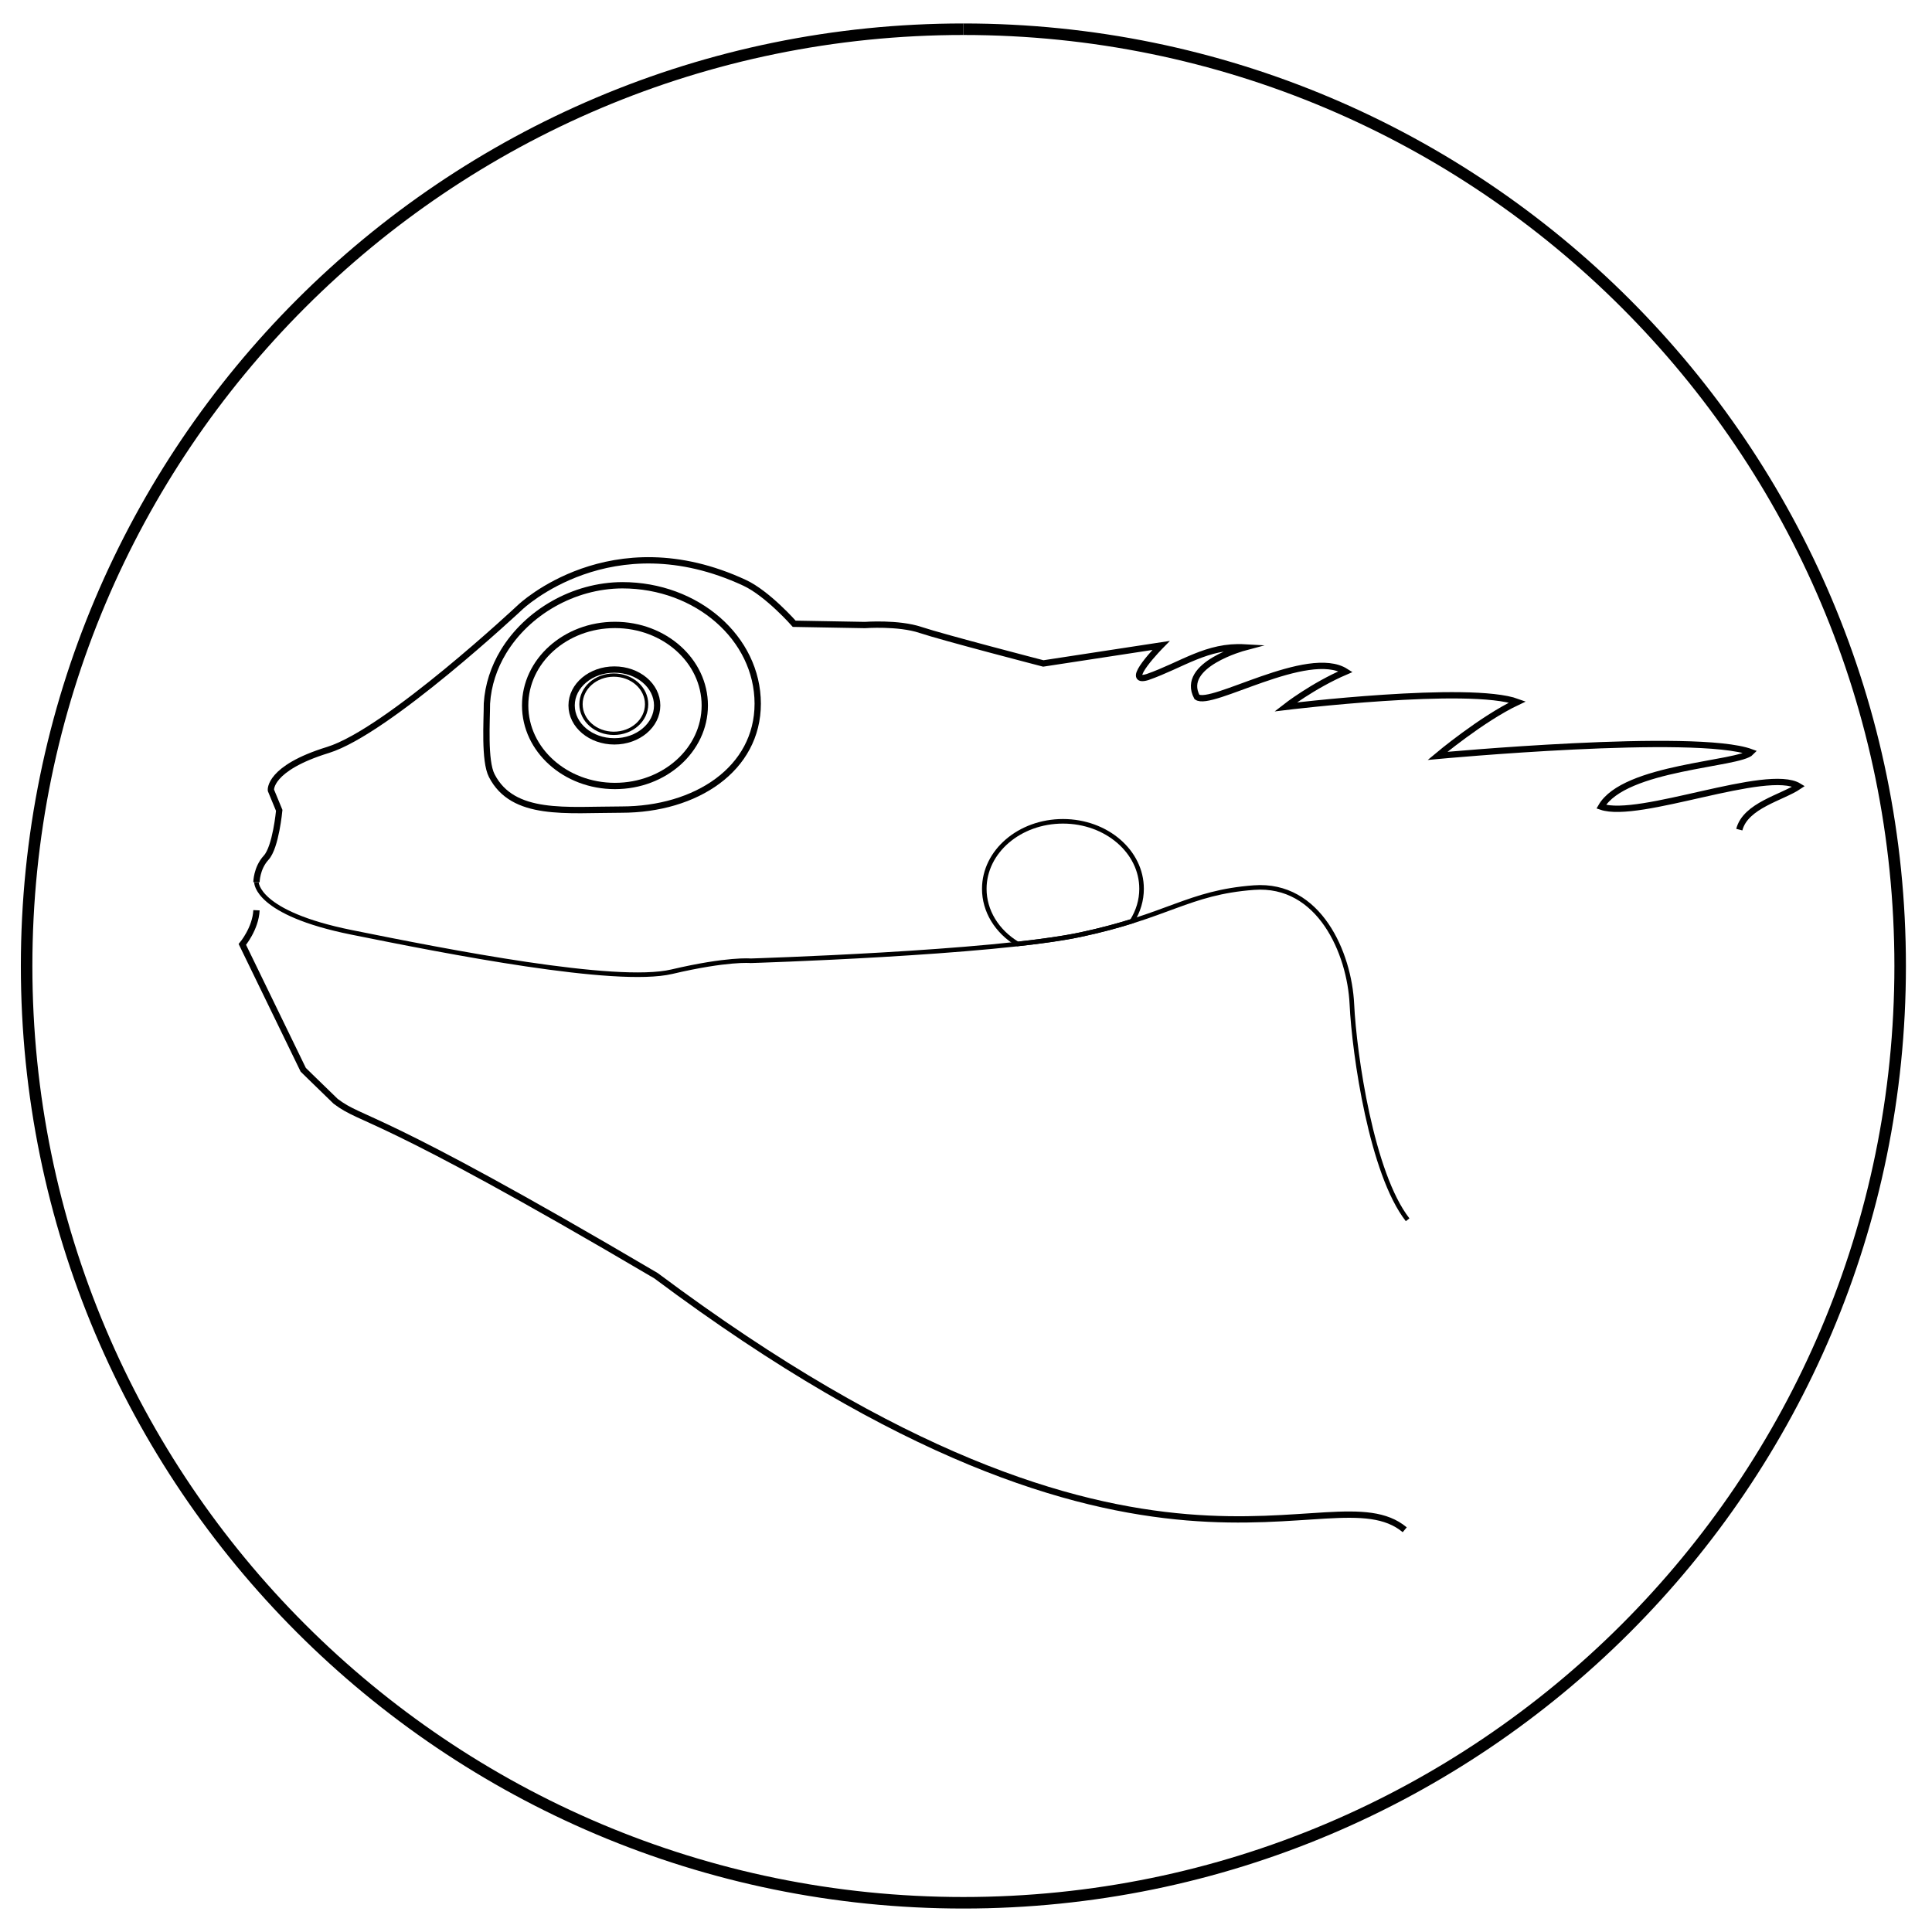 <?xml version="1.0" encoding="utf-8"?>
<!-- Generator: Adobe Illustrator 24.0.0, SVG Export Plug-In . SVG Version: 6.00 Build 0)  -->
<svg version="1.1" xmlns="http://www.w3.org/2000/svg" xmlns:xlink="http://www.w3.org/1999/xlink" x="0px" y="0px"
	 viewBox="0 0 1996.2 1996.2" style="enable-background:new 0 0 1996.2 1996.2;" xml:space="preserve">
<style type="text/css">
	.st0{display:none;}
	.st1{display:inline;}
	.st2{fill:none;stroke:#000000;stroke-width:11.905;stroke-miterlimit:11.339;}
	.st3{fill:none;stroke:#000000;stroke-width:0.75;stroke-miterlimit:11.339;}
	.st4{stroke:#000000;stroke-width:0.75;stroke-miterlimit:11.339;}
	.st5{fill:none;stroke:#000000;stroke-width:2.168;stroke-miterlimit:11.339;}
	.st6{stroke:#000000;stroke-width:0.75;stroke-miterlimit:3;}
	.st7{fill:none;stroke:#000000;stroke-width:1.885;stroke-miterlimit:11.339;}
	.st8{fill:none;stroke:#000000;stroke-width:1.318;stroke-miterlimit:11.339;}
	.st9{fill:none;stroke:#000000;stroke-width:3.869;stroke-miterlimit:11.339;}
	.st10{fill:none;stroke:#000000;stroke-width:2.452;stroke-miterlimit:11.339;}
	.st11{fill:none;stroke:#000000;stroke-width:0.751;stroke-miterlimit:11.339;}
	.st12{fill:none;stroke:#000000;stroke-width:2.735;stroke-miterlimit:11.339;}
	.st13{fill:none;stroke:#000000;stroke-width:6.52;stroke-miterlimit:11.339;}
	.st14{fill:none;stroke:#000000;stroke-width:3.402;stroke-miterlimit:11.339;}
	.st15{fill:none;}
	.st16{fill:none;stroke:#000000;stroke-width:6.52;stroke-miterlimit:3;}
	.st17{fill:none;stroke:#000000;stroke-width:4.72;stroke-miterlimit:11.339;}
	.st18{fill:none;stroke:#000000;stroke-width:4.72;stroke-miterlimit:3;}
	.st19{fill:none;stroke:#000000;stroke-width:11.901;stroke-miterlimit:11.339;}
	.st20{stroke:#000000;stroke-width:0.75;stroke-miterlimit:11.339;stroke-opacity:0.901;}
</style>
<g id="Layer_2" class="st0">
	<g class="st1">
		<circle id="path829_1_" class="st2" cx="998.1" cy="998.1" r="964"/>
		<g id="g4688_1_" transform="translate(2.619,3.742)">
			<ellipse id="path4545_1_" cx="952.6" cy="986.1" rx="13.1" ry="12.1"/>
			<circle id="path4547_1_" cx="1353.9" cy="1031.4" r="12.4"/>
			<path id="path4549_1_" class="st3" d="M1319.6,1031.9c-0.5,24.1,21.9,26.4,21.9,26.4s24.3,3.8,37.6-5.6
				c13.3-9.5,4.1-31.1,4.1-31.1L1319.6,1031.9z"/>
			<path id="path4551_1_" class="st4" d="M1278.4,1031c57.3-42.2,187.3-21.2,187.1,34c-73.3-74.4-168.6-22.5-168.6-22.5L1278.4,1031
				z"/>
			<path id="path4553_1_" class="st5" d="M1450.4,1049.7c-49.7,48.1-130.4,40.8-154.3-7.3c-3.9-7.9,37.3-25.2,37.3-25.2"/>
			<path id="path4555_1_" class="st4" d="M1278.4,1031c79.1-72.8,103.5-57.9,117.9-60.6c14.4-2.7,106.9-64.9,106.9-64.9l-5.4,48.7
				c0,0-21.2,22.5-50.5,36.1c-29.3,13.5-28.4-1.8-60,16.2c-31.6,18-32.9,12.6-32.9,12.6"/>
			<path id="path4557_1_" class="st5" d="M1083.4,1033c-30.2-9.5-71.7,7.2-101,6.3c-29.3-0.9-80.7-19.4-90.2-38.3
				C887.2,992.9,984.6,912.6,1083.4,1033z"/>
			<path id="path4577_1_" class="st6" d="M892.2,1001L892.2,1001L892.2,1001c-4.1-41.5,38.8-43.7,52.3-43.3
				c13.5,0.5,52.3-4.5,96.5,8.1c44.2,12.6-30.2-52.3-36.5-57.3c-6.3-5-111.4-73.5-111.4-73.5s12.2-21.2,54.1-5.9
				c41.9,15.3,126.2,72.1,146.1,93.8c19.8,21.6,29.3,37.9,56.4,52.3c27.1,14.4,29.3,28.4,29.3,28.4s-14.4-12.2-28-12.6
				c18.9,21.6,27.1,47.8,13.1,67.6c-19.4-38.8-52.8-43.7-117.2-64c-1.6-0.5-3.2-1-4.8-1.4l-10.1-9.1l-23.8-11.8l-33.2-7l-38.4,3.7
				l-29.8,14l-10.5,7.8L892.2,1001z"/>
			<path id="path4580_1_" class="st3" d="M922.8,975.5c-10.8,9.2-24.6,2-7.9,18.5c16.7,16.5,27.1,23.4,42.2,24.8
				c15.1,1.4,30.2-10.4,30.4-14.7c0.2-4.3,4.4-32.9-4.1-35.8c-8.4-2.9-25.7-6.3-25.7-6.3L922.8,975.5z"/>
			<path id="path4582_1_" class="st4" d="M958,1499.7c42.8,9,159.2-14.9,180.4,0c21.2,14.9,32.9,18,45.5,8.6
				c12.6-9.5,19.8-23,38.8-9c18.9,14,39.2,15.8,39.2,15.8l-99.6,9c0,0-11.3-0.9-15.3,3.6c-4.1,4.5-14.9,6.8-18.9,3.6
				c-4.1-3.2-18-8.6-26.6-9.5C1092.8,1520.9,980.1,1518.2,958,1499.7z"/>
			<path id="path4584_1_" class="st7" d="M1228.5,1515l-0.5,48.2c0,0,1.4,8.1-6.8,14.9c-8.1,6.8-138.4,32-188.9-7.2
				c-50.5-39.2,0.9,0.9,0.9,0.9"/>
			<path id="path4586_1_" class="st8" d="M1008.5,1302.6c-52.3,84.8-113.6,131.7-119,174.9c-5.4,43.3,40.6,129,40.6,129l0,0l0,0"/>
			<path id="path4588_1_" class="st8" d="M1301.6,1361.3c19.8,39.7,10.8,127.1,10.8,127.1"/>
			<path id="path4590_1_" class="st9" d="M1503.7,1024.9c0,0-8.9,147.9-17.9,173.4c-8.9,25.5-123.7,224.5-145.4,294.6
				c-21.7,70.1-114.8,198.9-114.8,198.9s-57.4,79.1-127.5,67.6c-70.1-11.5-147.9-8.9-147.9-8.9s-43.4,1.3-89.3-51
				c-45.9-52.3-85.4-79.1-85.4-79.1s-24.2-40.8-66.3-114.8c-42.1-74-80.3-112.2-88-220.6s-12.8-130.1-12.8-130.1
				s-7.7-39.5-44.6-61.2c-37-21.7-11.5-79.1-11.5-79.1l17.9-25.5l37,30.6c0,0,35.7,82.9,48.5,84.2s-14-96.9-2.6-116.1
				c11.5-19.1,15.3-19.1,16.6-38.3c1.3-19.1-2.6-25.5,2.6-43.4s15.3-35.7,15.3-35.7s6.4-7.7,25.5-15.3c19.1-7.7,23-7.7,30.6-14
				c7.7-6.4,8.9-3.8,17.9-16.6c8.9-12.8,11.5-10.2,16.6-24.2c5.1-14,8.9-26.8,8.9-33.2c0-6.4,10.6-65.2,19.6-73.3
				c9-8.1,15.3-15.3,21.6-18c6.3-2.7,28-1.8,28-1.8s14.4,3.6,28,9c13.5,5.4,15.3,5.4,29.8,9.9c14.4,4.5,25.2,8.1,32.5,6.3
				c7.2-1.8,28-9,28-9s57.7-37,71.2-31.6c-15.8,5.9-69.4,36.1-55,38.8c14.4,2.7,25.2,8.1,34.3,6.3c9-1.8,11.7-7.2,24.3,2.7
				c12.6,9.9,23.4,18,30.7,20.7c7.2,2.7,8.1,3.6,28.9,6.3c20.7,2.7,36.1,3.6,40.6,6.3s17.1,11.7,26.2,18.9c9,7.2,40.6,18,40.6,18
				s32,0.6,39.7-0.1c7.7-0.6,11.5,1.9,12.1,5.1c0.6,3.2,0.6,3.2,0.6,7c0,3.8-8.9,3.8,0,5.7c8.9,1.9,10.8,0,15.9-1.3
				c5.1-1.3,15.3-3.8,21-3.8c5.7,0,5.1-1.3,14.7-1.3h20.4c22.3,0,9.6,2.6,23-0.6c13.4-3.2,8.9-1.9,14.7-3.2
				c5.7-1.3,5.1-1.3,10.8-2.6c5.7-1.3,5.1-1.9,10.8-2.6c5.7-0.6-0.6-1.3,10.2-1.9c10.8-0.6,12.1-1.9,15.9-1.3
				c3.8,0.6-0.6-3.8,11.5,1.9c12.1,5.7,12.8,4.5,13.4,7c0.6,2.6,0,1.9,1.3,6.4c1.3,4.5,0.6,2.6,4.5,7.7c3.8,5.1-1.3,1.3,5.1,7
				c6.4,5.7,5.7,7.7,8.9,8.3c3.2,0.6-0.6,3.8,9.6,1.9c10.2-1.9,11.5-1.9,14.7-4.5c3.2-2.6,3.2-1.3,6.4-6.4c3.2-5.1,4.5-7.7,8.3-10.8
				s9.6-10.8,9.6-10.8s-0.8,81.2-8.3,101.4C1503.1,905.4,1503.7,1024.9,1503.7,1024.9L1503.7,1024.9z"/>
			<path id="path4605_1_" class="st8" d="M920.8,787.7c74-2.6,176,74,176,74"/>
			<path id="path4607_1_" class="st8" d="M1481,878.8c-145.2-12.6-192.1,27.1-220,26.2c-28-0.9-37-7.2-37-7.2"/>
			<path id="path4609_1_" class="st8" d="M941.8,762.5c149.7,12.6,263.3,114.5,263.3,114.5"/>
			<path id="path4611_1_" class="st8" d="M946.3,714.7c102.8,23.4,228.1,76.7,228.1,76.7"/>
			<path id="path4613_1_" class="st8" d="M1497.3,849.1c-105.5-20.7-166.8-6.3-204.7-8.1c-37.9-1.8-57.7-8.1-57.7-8.1"/>
			<path id="path4615_1_" class="st10" d="M1060.5,1258.9c-3.2,41.4-3.2,41.4-3.2,41.4s-3.8,35.1,15.9,30
				c19.8-5.1,40.8-10.8,63.8,1.9c23,12.8,24.2,10.2,24.2,10.2s13.4,25.5,39.5,26.8c26.1,1.3,51.6-9.6,55.5-17.2
				c3.8-7.7-4.5-10.8,2.6-12.8c7-1.9,25.5-2.6,25.5-12.1c0-9.6-5.1-40.2-5.1-40.2l0,0"/>
			<path id="path4619_1_" class="st4" d="M1100.3,1325.5c18.2,10.2,33.2,15.1,39.5,9.1C1119.9,1321.2,1100.3,1325.5,1100.3,1325.5z"
				/>
			<path id="path4621_1_" class="st4" d="M1257.5,1346.7c5-1.9,5.6-7.5,5.6-7.5l-5.6,2.3V1346.7z"/>
			<path id="path4623_1_" class="st10" d="M1278.4,1031c0,0-25.5,14.7-25.5,43.5c0,28.9-2.7,119.9-2.7,119.9l0,0"/>
			<path id="path4625_1_" class="st10" d="M1164.1,1058.7c0,0,1.4,35.6-5,44.6c-6.3,9-20.7,40.6-23.4,47.8c-2.7,7.2-3,7.8-3,7.8"/>
			<path id="path4627_1_" class="st4" d="M1033.3,1571.8c0,0,98.1,23.2,158.3,14.4c0,0-49.8,14.9-67.6,14.2
				C1106.1,1599.8,1060.1,1596.2,1033.3,1571.8L1033.3,1571.8z"/>
			<path id="path4590-4_1_" class="st4" d="M1503.7,1024.9c0,0,52.5-73.1,60.2-197.9c9-145.7,61.9-89.9-23.8-303.1
				c-196.5-347.5-452.7-344.2-497.6-344.6c-59.8-0.6-545.1-3.4-553.9,493.7c-56.2,83.7,81.6,316.3,63.8,341.8l17.9-25.5l37,30.6
				c0,0,35.7,82.9,48.5,84.2c12.8,1.3-14-96.9-2.6-116.1c11.5-19.1,15.3-19.1,16.6-38.3c1.3-19.1-2.6-25.5,2.6-43.4
				s15.3-35.7,15.3-35.7s6.4-7.7,25.5-15.3c19.1-7.7,23-7.7,30.6-14c7.7-6.4,8.9-3.8,17.9-16.6c8.9-12.8,11.5-10.2,16.6-24.2
				c5.1-14,8.9-26.8,8.9-33.2c0-6.4,10.6-65.2,19.6-73.3c9-8.1,15.3-15.3,21.6-18c6.3-2.7,28-1.8,28-1.8s14.4,3.6,28,9
				s15.3,5.4,29.8,9.9c14.4,4.5,25.2,8.1,32.5,6.3c7.2-1.8,28-9,28-9s57.7-37,71.2-31.6c-15.8,5.9-69.4,36.1-55,38.8
				c14.4,2.7,25.2,8.1,34.3,6.3c9-1.8,11.7-7.2,24.3,2.7c12.6,9.9,23.4,18,30.7,20.7c7.2,2.7,8.1,3.6,28.9,6.3
				c20.7,2.7,36.1,3.6,40.6,6.3c4.5,2.7,17.1,11.7,26.2,18.9c9,7.2,40.6,18,40.6,18s32,0.6,39.7-0.1c7.7-0.6,11.5,1.9,12.1,5.1
				c0.6,3.2,0.6,3.2,0.6,7c0,3.8-8.9,3.8,0,5.7s10.8,0,15.9-1.3c5.1-1.3,15.3-3.8,21-3.8c5.7,0,5.1-1.3,14.7-1.3h20.4
				c22.3,0,9.6,2.6,23-0.6c13.4-3.2,8.9-1.9,14.7-3.2c5.7-1.3,5.1-1.3,10.8-2.6c5.7-1.3,5.1-1.9,10.8-2.6c5.7-0.6-0.6-1.3,10.2-1.9
				c10.8-0.6,12.1-1.9,15.9-1.3c3.8,0.6-0.6-3.8,11.5,1.9c12.1,5.7,12.8,4.5,13.4,7c0.6,2.6,0,1.9,1.3,6.4c1.3,4.5,0.6,2.6,4.5,7.7
				c3.8,5.1-1.3,1.3,5.1,7c6.4,5.7,5.7,7.7,8.9,8.3c3.2,0.6-0.6,3.8,9.6,1.9c10.2-1.9,11.5-1.9,14.7-4.5c3.2-2.6,3.2-1.3,6.4-6.4
				c3.2-5.1,4.5-7.7,8.3-10.8c3.8-3.2,9.6-10.8,9.6-10.8s-0.8,81.2-8.3,101.4C1503.1,905.4,1503.7,1024.9,1503.7,1024.9
				L1503.7,1024.9z"/>
			<path id="path4644_1_" class="st9" d="M488.5,672.9c0,0-52.3,82.9-45.9,167.1s-3.8,206.6-3.8,206.6s-3.8,45.9,11.5,67.6
				c15.3,21.7,53.6,79.1,53.6,79.1s20.4,25.5,53.6,16.6c33.2-8.9,57.5,7.6,57.5,7.6"/>
			<path id="path4646_1_" class="st3" d="M455.4,841.2l0.6-41.4"/>
			<path id="path4648_1_" class="st8" d="M459.2,945.8c10.8-14,5.7-54.2,5.7-54.2"/>
			<path id="path4650_1_" class="st3" d="M457.3,1020.4c-6.4,32.5,5.1,70.8,28.1,91.2c23,20.4,22,19.1,29.3,23.6
				c7.3,4.5,8.6,3.1,12.8,5.7c4.1,2.6,7,9.6,7,9.6l0,0"/>
			<path id="path4652_1_" class="st11" d="M496.3,959.1c18-33.8,7.2-83-12.2-99.2"/>
			<path id="path4654_1_" class="st12" d="M568,1117.3c-88.4-48.2-55-78-29.8-114.5"/>
		</g>
	</g>
</g>
<g id="Layer_3">
	<path id="path4707_2_" class="st13" d="M921.1,998.1"/>
	<g>
		<path id="path852_2_" class="st2" d="M27.5,998.1c0-534.5,433.3-967.9,967.9-967.9"/>
		<path id="path852" class="st2" d="M995.4,30.2c534.5,0,967.9,433.3,967.9,967.9S1529.9,1966,995.4,1966S27.5,1532.6,27.5,998.1"/>
		<ellipse id="path4669" class="st14" cx="634.2" cy="727.6" rx="33.9" ry="30.1"/>
		<path class="st15" d="M29.1,1008.5C29.1,484.7,461,60,993.8,60"/>
		<path class="st15" d="M993.8,60c532.8,0,964.7,424.6,964.7,948.4s-431.9,948.4-964.7,948.4S29.1,1532.3,29.1,1008.5"/>
		<path id="path4667_2_" class="st13" d="M1451.4,1580.6c-77.4-64.6-264.8,117.7-773.6-262.5c-293.4-172.9-301.7-158-331-180.2v0
			c-23.9-23.1-33.5-32.6-33.5-32.6l-62.9-129.5c0,0,13.7-16.3,14.6-35.3"/>
		<path id="path4667_1_" class="st13" d="M265,911.6c0,0,0-14.5,10-25.4c10-10.9,13.5-48.9,13.5-48.9l-8.6-20.8
			c0,0-2.7-22.6,58.9-41.6c61.6-19,198.8-147.6,198.8-147.6s93.6-89.4,231.8-25.1c23.8,11.1,51.2,42.3,51.2,42.3l73,1.3
			c0,0,34.6-2.6,57.6,5.1c23,7.7,126.8,34.6,126.8,34.6l121.6-18.6c0,0-39.7,40.3-14.1,32.7c36.2-12.7,61.5-32.9,100.5-30.7
			c0,0-67,17.8-49.3,51.2c14.2,11,114.7-51,153.7-26.2c-34,14.6-62.1,36.5-62.1,36.5s190-23.2,239.6-5.1
			c-36.9,17.4-82.6,55.7-82.6,55.7s266.9-24.9,324-3.8c-12.2,12.8-130.9,14.6-154.9,56.3c39.4,13.5,171.6-41.1,204.2-21.1
			c-17.3,11.7-55.1,19.8-61.5,44.8"/>
		<ellipse id="path4671" class="st13" cx="634.8" cy="728.9" rx="44.2" ry="37.1"/>
		<ellipse id="path4673" class="st13" cx="635.4" cy="728.9" rx="92.8" ry="83.2"/>
		<path id="path4677" class="st16" d="M643,604.7c-50.6,0.2-98.4,28.2-122.9,68.8c-9.7,16.1-15.8,34.2-17,53.4
			c0,17.8-2.9,59.2,5,74.5c21.9,42.6,77.1,35.1,134,35.1c77.2,0,140.8-42,140.8-109.5C782.8,659.4,720.2,604.7,643,604.7L643,604.7z
			"/>
		<path id="path4686" class="st17" d="M1454.4,1260.3c-37.1-47.4-55.1-170.3-57.6-222.8s-33.5-125.5-101.3-120.4
			c-67.9,5.1-88.3,29.4-179.3,48.7c-90.9,19.2-340.6,26.9-340.6,26.9s-23.6-2.3-81.5,11.3c-57.9,13.6-232.3-20.8-331-40.7
			c-98.7-19.9-98.1-51.6-98.1-51.6"/>
		<path id="path4688" class="st18" d="M1098.3,848.6c-44.9,0-81.3,31.2-81.3,69.8l0,0c0,22.7,12.8,43.9,34.4,56.9
			c25.4-2.8,47.9-6,64.8-9.6c21.2-4.5,38.4-9.2,53.4-13.9c6.5-10.3,9.9-21.7,9.9-33.4C1179.6,879.9,1143.2,848.6,1098.3,848.6
			L1098.3,848.6z"/>
		<path id="path4707_1_" class="st13" d="M1077.8,685.4"/>
	</g>
</g>
<g id="Layer_4" class="st0">
	<g class="st1">
		<path id="path850_3_" class="st2" d="M998.1,1961.4c-532,0-963.3-431.3-963.3-963.3S466,34.7,998.1,34.7"/>
		<path id="path850_2_" class="st2" d="M1961.4,998.1c0,532-431.3,963.3-963.3,963.3"/>
		<path id="path850" class="st2" d="M998.1,34.7c532,0,963.3,431.3,963.3,963.3"/>
		<path id="path2204" d="M1797.6,1001.5c-1.7,12.9-0.8,20.2,3.5,27.6c9,15.7,11.7,38,7.9,65.6c-4.4,32-22,97.6-28.2,105.1
			c-2.6,3.1-10.6,18.8-17.7,34.9c-7.2,16.1-18.9,39.8-25.9,52.6c-7.1,12.9-16.4,31.7-20.6,42c-4.3,10.2-9.5,22.5-11.7,27.2
			c-6.4,14-59.4,51.1-72.7,51c-7.2-0.1-15.1,3-22.2,8.8c-8.9,7.2-24.1,11.9-80.5,24.7c-38.2,8.7-78.2,19.5-88.9,24
			c-12.5,5.3-67.2,17.6-153.6,34.6c-73.8,14.5-143,29.8-153.8,33.9c-63.2,24.3-163.6,35.8-186.9,21.5c-4.6-2.8-15.6-5.1-24.5-5
			c-30.3,0.2-55.4-6-80.2-19.8c-28.5-15.9-53.8-24-84-27c-11.7-1.2-26.1-4.2-32-6.7c-6-2.5-18.4-7.9-27.6-11.8
			c-9.2-4-18.1-8.6-19.6-10.3c-2.9-3.2-84.2-15.2-92.5-13.7c-2.6,0.5-16.6-2.2-31.1-6c-60.7-15.8-75.6-19.5-96.3-23.6
			c-12-2.4-33.7-8.8-48.2-14.2c-14.5-5.4-27.7-9.6-29.3-9.3c-1.6,0.3-9.9-7.7-18.3-17.7c-8.4-10-22-21.6-30.2-25.7
			c-9.2-4.7-20.2-15.2-29.1-28c-7.8-11.3-18.8-22.4-24.5-24.8c-8.9-3.7-11.2-7.7-16.9-29.4c-4.3-16.3-11.4-31.9-20.3-44.6
			c-11.6-16.4-14.7-24.6-19.8-52.2c-6.6-35.3-3.3-43.4,7.8-19.1c3.7,8.2,12.6,26.7,19.7,41.1c7.1,14.4,16,35.5,19.9,47
			c9.2,27.1,34.1,68,47.3,77.9c5.8,4.3,10.8,9.4,11.1,11.4c1.1,5.7,27.2,19.9,42.4,23.2c7.6,1.6,17.8,5.3,22.5,8.2
			c8.3,5.1,71.5,24.8,76.5,23.8c2.2-0.4,36.8,13.2,77.5,30.4c8.5,3.6,19.9,5.7,25.3,4.7c8.6-1.6,33.2,3.3,58.3,11.6
			c4.2,1.4,17.4,3.2,29.3,4c11.9,0.8,37.3,3.9,56.4,6.9c28.3,4.5,35.7,7.1,39.8,14.3c2.8,4.9,6.8,10.9,8.9,13.3
			c4.7,5.6,31.5,9.8,45.7,7.2c6.1-1.1,20.5,2.2,33.5,7.7c12.5,5.3,26.3,9.4,30.7,9.1c4.3-0.3,13.4,1.2,20,3.2
			c6.7,2.1,21.6,4,33.2,4.2c11.6,0.3,35.9,1.9,54.1,3.7c57.3,5.5,90.4,6.9,104.2,4.3c7.4-1.4,31.6-9.4,53.8-18
			c22.2-8.5,47.8-18.3,56.8-21.7c9-3.4,24-10.1,33.4-14.9c13.6-6.9,27.7-10,69.2-15.2c28.7-3.6,59.9-6.3,69.4-6.1
			c26.8,0.8,58.2-2.5,61.7-6.4c1.8-2,3.9-8.7,4.8-15c2.6-18.2,32.1-40.3,60.1-45c13.6-2.3,25-6.4,29.3-10.5
			c3.9-3.7,13.3-7.9,20.7-9.3c10.7-2,16.3-6.3,26.8-20.3c13.7-18.4,25.1-24.1,30.5-15.2c4.4,7.2,9.7,5.3,21.6-7.8
			c5.7-6.3,12-11.8,14-12.2c6.2-1.2,20.2,11.4,17.1,15.4c-1.6,2-11.4,15-21.9,28.8c-17.9,23.5-20.3,25.3-37.7,28.6
			c-13.3,2.5-19.5,2-21.8-1.8c-2.8-4.6-4.1-4.4-10.2,1.5c-3.9,3.7-20,10.1-35.9,14.2c-38.8,10.1-58.9,18.3-71.6,29.5
			c-18.6,16.3-10.2,17.1,50,4.7c80.5-16.6,118.4-31.3,123.7-48.1c1.6-5.1,9.3-16.3,17-25c7.7-8.7,21-26.2,29.5-38.9
			c8.5-12.7,20.3-27.5,26.1-32.8c5.9-5.3,10.4-11.3,10-13.2c-0.4-1.9,9-16.8,20.8-33.1c11.8-16.3,28.1-42.9,36.3-59.1
			c12.4-24.6,15.4-35.8,18.3-68.2c3.2-35.5,2.5-43.3-7.4-91.7c-11.8-57.3-15.3-64.9-44.9-96.5c-8.3-8.8-15.6-19.1-16.3-22.8
			c-1.8-9.6,7.8-14.1,17.4-8.2c31.3,19.2,3.8-45.7-38.3-90.4c-15.1-16.1,0-32.2,15.7-16.8c7.3,7.1,7.3,7.1,5.1-5.8
			c-2.3-13.3-24.1-45.6-44.9-66.6c-17-17.1-18.8-35.8-3.1-30.8c10.6,3.4,9-0.9-11.2-29.4c-9.6-13.5-24.5-29.2-33.2-34.8
			c-17.8-11.5-23.7-26.3-11.5-28.5c4.1-0.8,7.2-2.4,7-3.6c-1.3-7.2-18.9-21.5-33.5-27.3c-26.8-10.7-44.8-23.1-43.5-30.1
			c1.3-7.1,6.8-8.7,21-6.2c13.1,2.4,12.2-3.2-2.7-16.6c-13.1-11.8-42.6-20.5-59-17.5c-10.9,2-11.4,1.6-11-10.3
			c0.4-14.2,6.6-30.8,11.7-31.8c1.9-0.4,10,2.6,18,6.6c10.5,5.3,14.2,5.8,13.4,1.9c-1.4-7.6-13.1-14-34.5-18.8
			c-20.2-4.5-27.7-9.9-21.5-15.5c2.9-2.6,1.3-5.3-5.9-9.9c-10.3-6.5-20-7-18.9-1c0.4,1.9,2.5,4.2,4.8,5.1c5.3,2,8.4,18.2,4.2,22
			c-1.7,1.6-8.9,1.2-15.9-0.9c-9.1-2.7-13.6-2.5-15.9,0.9c-5.3,7.7-9,6.5-10.9-3.7c-1.9-9.9-16.7-20.8-26.5-19.5
			c-6,0.8-15.9-2.1-58.3-16.7c-14.8-5.1-29.9-8.7-33.7-8c-3.8,0.7-8.2-1-9.9-3.7c-3.7-6.1,3.9-5.2,46.5,5.3
			c4.6,1.1,11.4,0.9,15.2-0.4c3.7-1.4,11.4-0.4,17.1,2.2c5.7,2.6,12.2,4.3,14.4,3.9c2.3-0.4,7.5,1.8,11.7,5
			c12.3,9.4,41.6,6.6,39.7-3.8c-0.4-1.9-6.8-4.8-14.3-6.4c-7.5-1.6-15.1-4.5-16.9-6.5c-1.8-2-6.9-1.9-11.5,0.2
			c-5.3,2.4-9.6,2.1-12.2-1c-2.5-3-11.4-3.8-24.4-2.1c-19.8,2.6-20.5,2.3-21.7-7.7c-1.8-15.2-16.1-20.1-37.4-12.8
			c-9.1,3.2-18.2,8-20.2,10.7c-2,2.7-9,8.1-15.5,11.9c-10.9,6.4-12.8,6.4-22.9,0c-16.2-10.3-35.3-14.9-56.2-13.5
			c-21.2,1.4-28.9,7.7-26.3,21.5c1.1,5.8-1,10.5-6,13.6c-6.8,4.2-12.2,11.5-33.7,45.4c-7.5,11.8-13.9,9.5-19.2-6.9l-4.5-14.1
			l-6.8,13.8c-6.5,13.1-21.7,27.8-30.6,29.4c-5.7,1.1-19.4-10.4-20.7-17.5c-1.7-9.3-9.4-2.2-13.6,12.7l-3.9,13.8l-3.8-19.1
			c-6.8-34.7,1.4-47.4,28.8-44.4c14.3,1.5,16.9,0.3,50.9-24.3c19.7-14.3,36.4-28.7,37-32.1c0.6-3.4,4.2-6.8,7.9-7.4
			c3.7-0.7,7.5-3.1,8.3-5.4c1.9-5,3.3-5.3-38.4,8.9c-57.1,19.5-73.7,29.1-100.7,58c-40.3,43.2-43.9,45.3-47.4,26.7
			c-1.6-8.4-2.3-8.6-9.3-2.8c-13.3,11.1-37.8,38.1-54.5,60.2c-19,25.1-49.8,57-73.3,75.8c-9.1,7.3-31.7,28.5-50.3,47.1
			c-35.5,35.6-58.3,54.8-67,56.4c-2.9,0.5-7.8-1.2-10.9-3.7c-7.6-6.3-1-17,23.3-37.7c12-10.2,16.1-15.6,11.8-15.7
			c-3.6,0-10.2,3.5-14.8,8c-4.6,4.4-9.5,7.3-10.8,6.4c-1.3-0.9-12.7,4.6-25.2,12.4s-34.1,21-48,29.4c-13.9,8.5-28.2,19.3-31.7,24
			c-3.6,4.7-11.5,10.7-17.7,13.3c-6.2,2.6-12.8,7.4-14.7,10.8c-1.9,3.4-5.4,6.5-7.9,6.9c-4,0.8-12,8.7-46.7,46.9
			c-17.1,18.8-38.2,35.8-41.6,33.5c-1.7-1.2-1.1-6.9,1.3-12.7c2.4-5.8,3.1-12.1,1.4-13.9c-1.6-1.8,1.9-9.8,7.9-17.8
			c15.3-20.4,12.2-25.8-5.1-8.7c-8,7.9-14.2,15.8-13.9,17.6c0.3,1.8-6.9,9.1-16,16.1c-9.2,7-16.4,14.2-16.1,16
			c0.8,4.2-26.7,28.2-33.7,29.5c-2.9,0.5-15,10.5-26.9,22.2c-11.9,11.7-24.7,21.8-28.6,22.5c-7.7,1.4-16.5-7.5-18.7-19.1
			c-1.8-9.7-5-9-21.6,5.1c-18.1,15.3-38.9,52.1-40.4,71.7c-0.7,8.7-4.2,22.7-7.7,31.2c-3.6,8.5-8.5,27.5-10.9,42.4
			c-2.4,14.8-6.3,30.8-8.6,35.5c-15,30.9-17.5,37.9-15.9,46.1c2.4,13-0.8,39.1-5,39.9c-4.7,0.9-15.2-74.9-13-93.8
			c0.9-8,8.7-26.9,17.3-41.9c8.6-15,16.6-34.5,17.9-43.3c1.3-8.8,7.2-30.1,13.2-47.4c12.6-36.5,18-42.3,86.5-94
			c33.4-25.2,50.6-35.9,60.7-37.8c7.8-1.5,19.8-6.9,26.6-12.1c6.8-5.2,18.1-11.6,25.1-14.3c7-2.7,17.5-10,23.4-16.3
			c5.9-6.3,13.8-12.1,17.5-12.8c12.2-2.3,31.8-17.5,43-33.4c9.3-13.2,12.2-15.2,19.2-12.9c11.3,3.6,27.3-0.1,37.2-8.5
			c4.5-3.8,11.7-7.7,15.9-8.5c4.2-0.9,14.4-8.1,22.6-16.1c10.3-10,22.2-16.9,38.1-22.3c12.7-4.3,26.7-10.1,31.1-13
			c4.4-2.8,27.3-11.5,50.9-19.2c35.6-11.6,44.3-15.8,50.7-24.5c4.2-5.8,11.6-12.5,16.4-15c10.4-5.4,78.2-64.8,80.4-70.4
			c0.8-2.2,7.5-8.6,14.9-14.3c7.3-5.7,21-21.7,30.2-35.6c9.3-13.9,26.6-33.1,38.4-42.6c11.9-9.5,28.4-23.1,36.8-30.3
			c8.4-7.2,26.2-19.4,39.6-27.1c22.3-12.8,29.8-15,87.5-25.8c69-12.9,78.9-12.9,132.2,0.6c16,4,33.6,6.5,39.2,5.6
			c5.6-1,17.5,1.1,26.6,4.5c10.1,3.9,22.2,5.3,31.2,3.7c8.1-1.4,18.4-0.8,22.9,1.5c4.5,2.2,11.9,3.4,16.5,2.5
			c16.7-3.1,112,57.3,132.2,83.9c5.6,7.4,12.4,15.2,15,17.5c16.2,13.9,46.5,71.3,51.3,97.3c6.3,33.6,18.1,56.6,51,99.1l32.5,42
			l7.2,38.4c6.6,35.1,8.1,39.2,17.9,47.2c14.2,11.6,35.4,74.8,48.2,143.3c6.8,36.4,11.2,52.1,16.7,59
			C1794.8,961,1800.1,981.9,1797.6,1001.5L1797.6,1001.5z M1688.4,1326.9c-7.3,7.7-15.1,18-17.3,23c-3.8,8.3-3.6,8.7,1.9,5.3
			c3.3-2,7.3-4,9-4.3c4.8-0.9,21.6-27.9,20.6-33.2C1702,1314.8,1696.7,1318.2,1688.4,1326.9L1688.4,1326.9z M1237.4,344.7
			c-6.4,1.5-16.4,2.4-22.3,1.8c-14.8-1.4-12.5,5.7,3.5,10.3c15,4.3,15.8,4.2,27.4-2.9C1257.6,346.7,1252.3,341,1237.4,344.7
			L1237.4,344.7z M1269.6,1478.9c-14,3.7-28.5,8.6-32.2,11c-6.1,3.9-5.6,4.4,4.7,4.7c15.5,0.5,79.5-10.9,90.3-16.1
			C1348,1471,1298.5,1471.3,1269.6,1478.9L1269.6,1478.9z M990.2,391.5c-2.9,1.8-4.9,5-4.5,7.2c0.5,2.7,2.9,2.2,7.6-1.6
			C1001,390.9,998.5,386.4,990.2,391.5z M976.7,408c-3.9,0.7-10.3,10.2-9.6,14.1c0.3,1.7,3.6,0.7,7.2-2.2
			C980.9,414.6,982.4,406.9,976.7,408L976.7,408z M1683.9,1197.5c-9.4,10.1-9.5,10.1-10.9,2.8c-2-10.9-6.5-8.5-25.7,14.2
			c-17.7,20.9-31.2,27.9-33.2,17.2c-0.8-4.2-2.8-4.8-7-2c-3.3,2.2-9.8,5.5-14.5,7.5c-4.7,2-12.1,6.4-16.5,9.8
			c-10.2,8-22.5,7.1-24.2-1.8c-1.5-8-5.6-8.2-10.9-0.4c-4.5,6.6-71.7,21.3-75.9,16.7c-1.6-1.7-6-1.5-9.8,0.5
			c-9.5,5.1-25.4,3.6-26.5-2.5c-0.9-4.9,22.7-18,37.4-20.7c3.9-0.7,15.7-7.2,26.2-14.4c22.4-15.3,29-17.2,36.5-10.1
			c4.4,4.2,6.9,4.1,12.6-0.5c9.3-7.5,30.2-9.7,36.6-3.9c6,5.4,16,0.4,17.6-8.8c0.6-3.5-1.2-7.3-4.1-8.4c-6.9-2.7-3.5-10.8,5.1-12.4
			c10.8-2,19.2,0.6,20.3,6.1c1.2,6.6,9.2,5,24.4-5c6.7-4.4,16-8.7,20.6-9.6c4.6-0.9,9.8,0.7,11.5,3.6c1.7,2.8,6.5,4.5,10.6,3.7
			C1695,1177,1694.9,1185.7,1683.9,1197.5L1683.9,1197.5z M1660.7,1215.8c-1.8,1.6-3.6,1.2-4-0.9c-0.4-2.1,0.9-4.2,3-4.6
			c2-0.4,3.8,0,4,0.9C1663.8,1212.1,1662.5,1214.2,1660.7,1215.8L1660.7,1215.8z M1487.1,514.5c-1.3,0.3-7.5-1.1-13.9-3.1
			c-6.7-2-21.4-1.7-34.9,0.8c-20.3,3.8-23.8,3.4-26.7-2.7c-3.8-8-14-7.2-31,2.5c-7,4-12.3,5.3-14.2,3.3c-1.7-1.7-6.1-3.6-9.9-4.3
			c-8-1.4-11.8-15.7-6.4-24c3.9-6,1.3-5.4-35.8,8.3c-11,4.1-15.8,4.2-20.4,0.3c-10.7-8.9-39.9-0.5-62.2,17.8
			c-12.4,10.2-20.8,14.8-23.5,13c-6.8-4.8-13.5-22.1-8.9-23c2.2-0.4,4.6,1.9,5.2,5.2c0.9,4.7,2,4.9,5.5,0.7c2.5-3,2.8-8.4,0.8-12.7
			c-3-6.4-2.2-7.3,5.4-6.8c5.2,0.4,13.8-3.2,20.9-8.6c6.6-5.1,20.1-11.8,30-15c24-7.8,71.2-10.2,81.1-4.1c4.3,2.6,14.1,4.4,21.8,3.9
			c7.7-0.5,17.9,0.4,22.7,2c12.6,4.2,46.9,9.1,54.4,7.9c4.4-0.7,7,1.9,8.2,8.3c1.1,6.1,7.4,12.9,17.9,19.5
			C1482.1,509.5,1488.3,514.3,1487.1,514.5L1487.1,514.5z M1408.2,445.1c-3.9,0.9-6.2,0.4-5.2-1c1-1.5,4.1-2.2,7-1.6
			C1413.2,443.1,1412.5,444.2,1408.2,445.1z M1303,836.2c-4.9,4.6-15.1,8.1-29.7,10.2c-13.6,2-30.2,7.4-42.7,14
			c-24.6,13-22.9,12.6-24.2,5.4c-0.8-4.2-2.8-4.8-7.1-2c-13.5,8.8-32.4,16.3-38.5,15.2c-4.4-0.8-6.5-4.2-6.4-10.8
			c0-12.5-6-14.6-13.6-4.6c-4.2,5.5-7.4,6.9-10.6,4.7c-7.9-5.4-53.2,26.3-61.1,42.7c-1.1,2.3-3.1-1.2-4.3-7.9
			c-2.7-14-10.2-16.8-21.1-8.1c-4.2,3.3-15.2,7.8-24.6,9.8c-10.6,2.3-19,6.6-22.2,11.2c-2.8,4.1-10.2,8.4-16.4,9.6
			c-14.6,2.7-32.4,19.1-36.9,34c-4.3,14.2-10.1,16.3-12.3,4.4c-1.1-5.7,3.9-16.3,14.3-30.7c8.7-12.1,17.8-26.6,20.2-32.1
			c11.7-27.4,70.5-66.3,111.3-73.7c13.3-2.4,29.7-6.8,36.5-9.8c6.8-3,23-6,36-6.7c14.8-0.8,28.5-3.6,36.7-7.6
			c25.8-12.6,51.6-14,53.7-2.9c0.9,4.8,7.2,6.4,26.3,6.8c27.9,0.6,34.5,2.9,40.3,14.1C1309.5,827.2,1308.6,831,1303,836.2
			L1303,836.2z M1196.5,817.9c-2.3,1.5-0.1,1.9,5,1c5.1-0.9,7-2.2,4.3-2.7C1203,815.7,1198.8,816.4,1196.5,817.9L1196.5,817.9z
			 M1142.1,847.8c-1.8,1.6-3.1,3.7-3,4.6c0.2,0.9,2,1.3,4,0.9c2-0.4,3.4-2.4,3-4.6C1145.6,846.6,1143.8,846.2,1142.1,847.8
			L1142.1,847.8z M1108.6,829.3c-1.8,0.3-4.8,3.5-6.8,7c-2.9,5.2-2.5,6.2,1.8,5.4c2.9-0.6,6.3-2.3,7.4-3.9
			C1113.8,833.6,1112.4,828.6,1108.6,829.3z M1037,861c-2.1,3.1-2,4.9,0.3,4.5c4.9-0.9,8.5-6.1,5.5-8.1
			C1041.5,856.6,1038.9,858.2,1037,861L1037,861z M1229.6,644.8c-1.9,1.7-4.5,2.4-5.8,1.6c-3.1-2.1,0.2-10.2,4.5-11
			C1233,634.5,1233.9,640.9,1229.6,644.8L1229.6,644.8z M1347.7,1361.3c-4,3.6-11,9.8-15.5,13.8c-11.8,10.4-40,23.4-47.7,22
			c-4.8-0.9-6.5-4.1-6.4-12.2l0.1-11l-16.3,12c-26.2,19.2-34.3,21.9-38.6,12.8c-3.7-7.9-6.1-7.6-26.3,3c-6.6,3.5-8.8,2.4-14-6.6
			c-7.1-12.5-8.3-12.5-30,0.2c-15.7,9.1-16.9,9.3-28.3,4.4c-7.2-3.1-23-4.2-40.1-2.9c-15.5,1.2-33.3,2.5-39.5,2.9
			c-6.2,0.4-26.4,2.4-44.9,4.4c-24.2,2.7-36.3,2.3-43.2-1.5c-5.3-2.9-9.7-5.9-9.8-6.8c-0.3-1.8,99.6-26,122.1-29.5
			c8.7-1.4,16.4-0.3,18.8,2.5c3.1,3.8,9.1,3.3,28.6-2.2c16.7-4.8,25.7-5.8,28-3.3c2,2.2,13.8,1.7,28.7-1c17.6-3.3,27.3-3.4,31.9-0.2
			c3.7,2.5,13.1,3.3,21.6,1.7c8.3-1.5,18.4-1.5,22.4,0.1c5.8,2.3,10.4,0.5,21.7-8.2c16.7-12.9,26.6-10.9,20.7,4.2
			c-5.2,13.2,2.4,15.4,19.9,5.7C1346,1346.3,1367.2,1343.9,1347.7,1361.3L1347.7,1361.3z M975.5,553.6c-5.7,5.8-20.6,24.2-33.1,40.8
			c-12.5,16.6-24.9,30.6-27.7,31.1c-8.7,1.6-10.8-7.9-5.2-23.2c7.7-21.2-0.9-17.7-17,6.8c-10.5,16-14.8,19.8-22.2,19.4
			c-6.8-0.4-11.9,2.9-19.7,12.9c-11.1,14.2-20.2,18.4-24.4,11.3c-1.8-3-4.5-1.4-8.8,5.2c-5.5,8.4-7.6,9.2-18.5,7.3
			c-11-2-12.8-1.2-17.5,7.4c-2.8,5.2-8.9,10.2-13.4,11.1c-4.5,0.9-13.2,7-19.3,13.7c-9.5,10.6-12.1,11.7-19.4,8.9
			c-7.6-3-9.4-1.6-18.2,13.3c-5.4,9.1-11,19-12.5,21.9c-1.5,2.9-4.3,5.6-6.3,5.9c-5.6,1-5.7-7.4-0.1-22c6-15.9,6-17.2-0.4-16
			c-2.7,0.5-8,5.8-11.8,11.7c-7.3,11.5-12.5,14.5-13.7,8.1c-1.6-8.4,18.7-29.7,30-31.6c6.2-1,18.9-7.5,28.1-14.4
			c9.2-6.9,23-15.8,30.6-19.9c7.6-4.1,18-12.8,23-19.5c14.9-19.6,53.7-46.4,73-50.4c11-2.3,20.4-7.1,26.6-13.6
			c5.3-5.5,11.5-10.3,13.9-10.8c2.3-0.4,8.9-4.5,14.7-8.9c10-7.8,10.8-7.9,18.2-1.5c9.8,8.3,10.4,8.2,23.2-6
			c13.1-14.5,35.7-23.7,37.3-15.2C985.5,540.4,981.3,547.7,975.5,553.6L975.5,553.6z M863.7,1454.5c-3.6,0.7-14.2-4.1-23.5-10.6
			c-15.1-10.6-19.4-11.6-40.8-10c-13.1,1-24.2,0.4-24.5-1.4c-0.3-1.8-3.9-2.6-7.9-1.9c-4,0.7-13.8-0.9-21.7-3.6
			c-8-2.7-18.4-4.2-23.1-3.3c-4.8,0.9-11-0.3-13.9-2.7c-5.4-4.5-25.5-5.3-44.5-1.6c-6.3,1.2-16.5-0.9-23.8-4.8
			c-12-6.5-12.5-7.3-7.6-14.5c4.3-6.5,6.7-7.2,15.9-4.9c7.5,1.9,11.7,1.3,13.9-1.9c5.7-8.4,25.6-9.3,36-1.7c6.6,4.8,15.7,6.8,27.5,6
			c9.7-0.7,23.7-1.2,31-1.2c7.3,0,17.1-0.4,21.7-0.9c4.6-0.5,11.7,2.3,15.7,6.3c4.1,4,8.9,5.9,10.7,4.3c1.8-1.6,9.1-3,16.4-2.9
			c10.3,0,14.8,2.5,20.8,11.7c4.2,6.4,11.7,14.7,16.8,18.4C870,1441.5,872.7,1452.8,863.7,1454.5L863.7,1454.5z M599.1,1303.5
			c-3.2,1.7-16.7,4.9-29.9,7.1c-13.2,2.2-27.5,6-31.8,8.3c-6.3,3.4-8.8,2.6-13.1-4.6c-3.8-6.2-8.1-8.3-14.4-7.1
			c-5,0.9-10.2,0.4-11.7-1.1c-1.4-1.6-9.8-2.6-18.7-2.4s-17.7-1.3-19.7-3.5c-2-2.2-11-2.6-20-0.9c-12.9,2.3-18.8,1.3-27.2-5
			c-5.9-4.4-12.2-10.4-14.1-13.5c-1.9-3.1-7.5-4.7-12.8-3.7c-5.8,1.1-10.6-0.6-12.6-4.3c-1.7-3.3-6.2-10.1-9.9-14.9l-6.8-8.9
			l16.6,4.1c9.1,2.2,20.7,3.4,25.8,2.6c5.1-0.8,12.9,0.3,17.4,2.5c4.5,2.2,12.8,3.2,18.4,2.2c6.4-1.2,12.2,0.5,15.5,4.7
			c3.9,4.8,9.1,5.9,19.1,4.1c7.6-1.4,17.8-0.8,22.7,1.5c4.9,2.2,15.9,3.4,24.5,2.5c8.6-0.8,17.8,0,20.5,1.9
			c2.7,1.9,8.9,2.6,13.8,1.7c5.6-1.1,10,0.8,12,5.2c2.4,5.1,7.1,6.4,18.3,5.2c11.6-1.3,16.1,0.1,19.6,5.9
			C603.9,1298.6,603.6,1301.2,599.1,1303.5L599.1,1303.5z M459.9,910.7c-5.1,7.1-12.7,21.5-17,32.1c-9.5,23.4-15.2,27.6-24.9,18.3
			l-7.3-7l-4.9,8.8c-8.2,14.8-23,26.7-34.3,27.6c-8.6,0.7-11.5,3.3-15,13.4c-2.4,6.9-7.4,14.2-11.3,16.1c-3.8,2-9.2,7.7-12,12.7
			c-4.7,8.5-5.3,8.7-10.1,3.4c-4-4.6-6.4-4.7-11.8-0.3c-3.7,3-7.8,4.7-9.1,3.8c-5-3.4-2-29.1,4.1-34.7c3.5-3.2,9.7-13.1,13.6-21.8
			c6.4-14.3,8.4-15.9,19.4-15.9c14.1,0,32.3-15.4,43.7-37.1c5.8-11.1,8.4-12.8,19.6-12.8c9.7,0,15.2-2.4,22.1-9.5
			c5.1-5.2,11.3-9.9,13.9-10.4c2.6-0.5,7-3.9,9.8-7.6c6.1-8.1,17.7-6.9,19.3,1.9C468.6,895.1,465,903.7,459.9,910.7L459.9,910.7z"/>
	</g>
</g>
<g id="Layer_5" class="st0">
	<g class="st1">
		<path id="path846_2_" class="st2" d="M998.1,1961.9c-532.3,0-963.8-431.5-963.8-963.8S465.8,34.2,998.1,34.2
			s963.8,431.5,963.8,963.8"/>
		<path id="path846" class="st2" d="M1961.9,998.1c0,532.3-431.5,963.8-963.8,963.8"/>
		<path id="path4631" class="st2" d="M1503.3,573.8v1052l-969.1,29.8V278.5l0,0c0,0,625.8,0,675,0"/>
		<path id="rect4626" class="st2" d="M1523.5,583.3h-322.9V258.3"/>
		<path id="path4660" class="st19" d="M1206.5,272.6l302.7,304.8L1206.5,272.6z"/>
	</g>
</g>
<g id="Layer_6" class="st0">
	<g class="st1">
		<path id="path848_3_" class="st2" d="M39.8,998.1c0-529.2,429-958.3,958.3-958.3s958.3,429,958.3,958.3"/>
		<path id="path848_2_" class="st2" d="M998.1,1956.4c-529.2,0-958.3-429-958.3-958.3"/>
		<path id="path848" class="st2" d="M1956.4,998.1c0,529.2-429,958.3-958.3,958.3"/>
		<path id="path896" class="st20" d="M511.5,366.6c-12.9-0.1-23.7,11.3-23.7,11.3l313.4,438.6L251.7,711.3
			c-6,29.8,18.7,38.3,18.7,38.3l581.2,187.9l34.9,24.7c0,0,91.9,93.8,121.7,165.4c29.8,71.6,24.7,149.6,24.7,149.6
			s-5.9,62.9-8.6,98.3c-2.7,35.4,3.6,59.8,15.7,95.2c42.1,133.1,185,183.2,229.9,185.1c15.8-0.3,112.1,8.5,143.4-80.2
			c31.4-88.7-47.5-161.4-47.5-161.4s-29.6-25.1-100.4-100.4c-70.8-75.3-192.5-238-193.2-249.4c-0.7-11.4-10.2-16.7-10.2-16.7
			l-9.5-71c0,0,39.3-10.8,64-18.4c24.7-7.6,53.9,0,53.9,0s19,1.3,102.7,21.6c83.7,20.3,278.9,96.3,278.9,96.3s33.6,7,61.5,2.5
			c27.9-4.4,56.4-22.8,56.4-22.8s20.9-17.7,34.2-37.4c13.3-19.6,5.1-72.9,5.1-72.9s-3.8-29.8-49.4-89.4
			c-45.6-59.6-140.7-83.7-140.7-83.7s-93.2-33-193.3,38.7c-100.1,71.6-176.2,60.2-207.3,58.9c-31.1-1.3-173-45.6-173-45.6
			S548.6,398.2,529.6,376C523.7,369.1,517.3,366.7,511.5,366.6z M1452.2,800.9C1560.5,801,1683,911.6,1662.9,982
			c-28.5,100.1-117.2,29.3-145.8,20.3c-28.6-9-72.9-29.8-123.6-34.2c-83-24.1-58.9-97-58.9-97
			C1363.4,820.4,1406.5,800.8,1452.2,800.9L1452.2,800.9z M1132.8,1274.2c21.1-0.1,51.9,8.3,76.1,49.8
			c40.8,61.9,84.5,92.1,122.8,131.8c33.7,35,52,83.8,6.3,138c-18.6,13-26.2,14.4-47.5,15.3c-201.7,8.4-286.9-282.9-182-330.8
			C1108.6,1278.2,1118.4,1274.2,1132.8,1274.2L1132.8,1274.2z"/>
	</g>
</g>
</svg>
